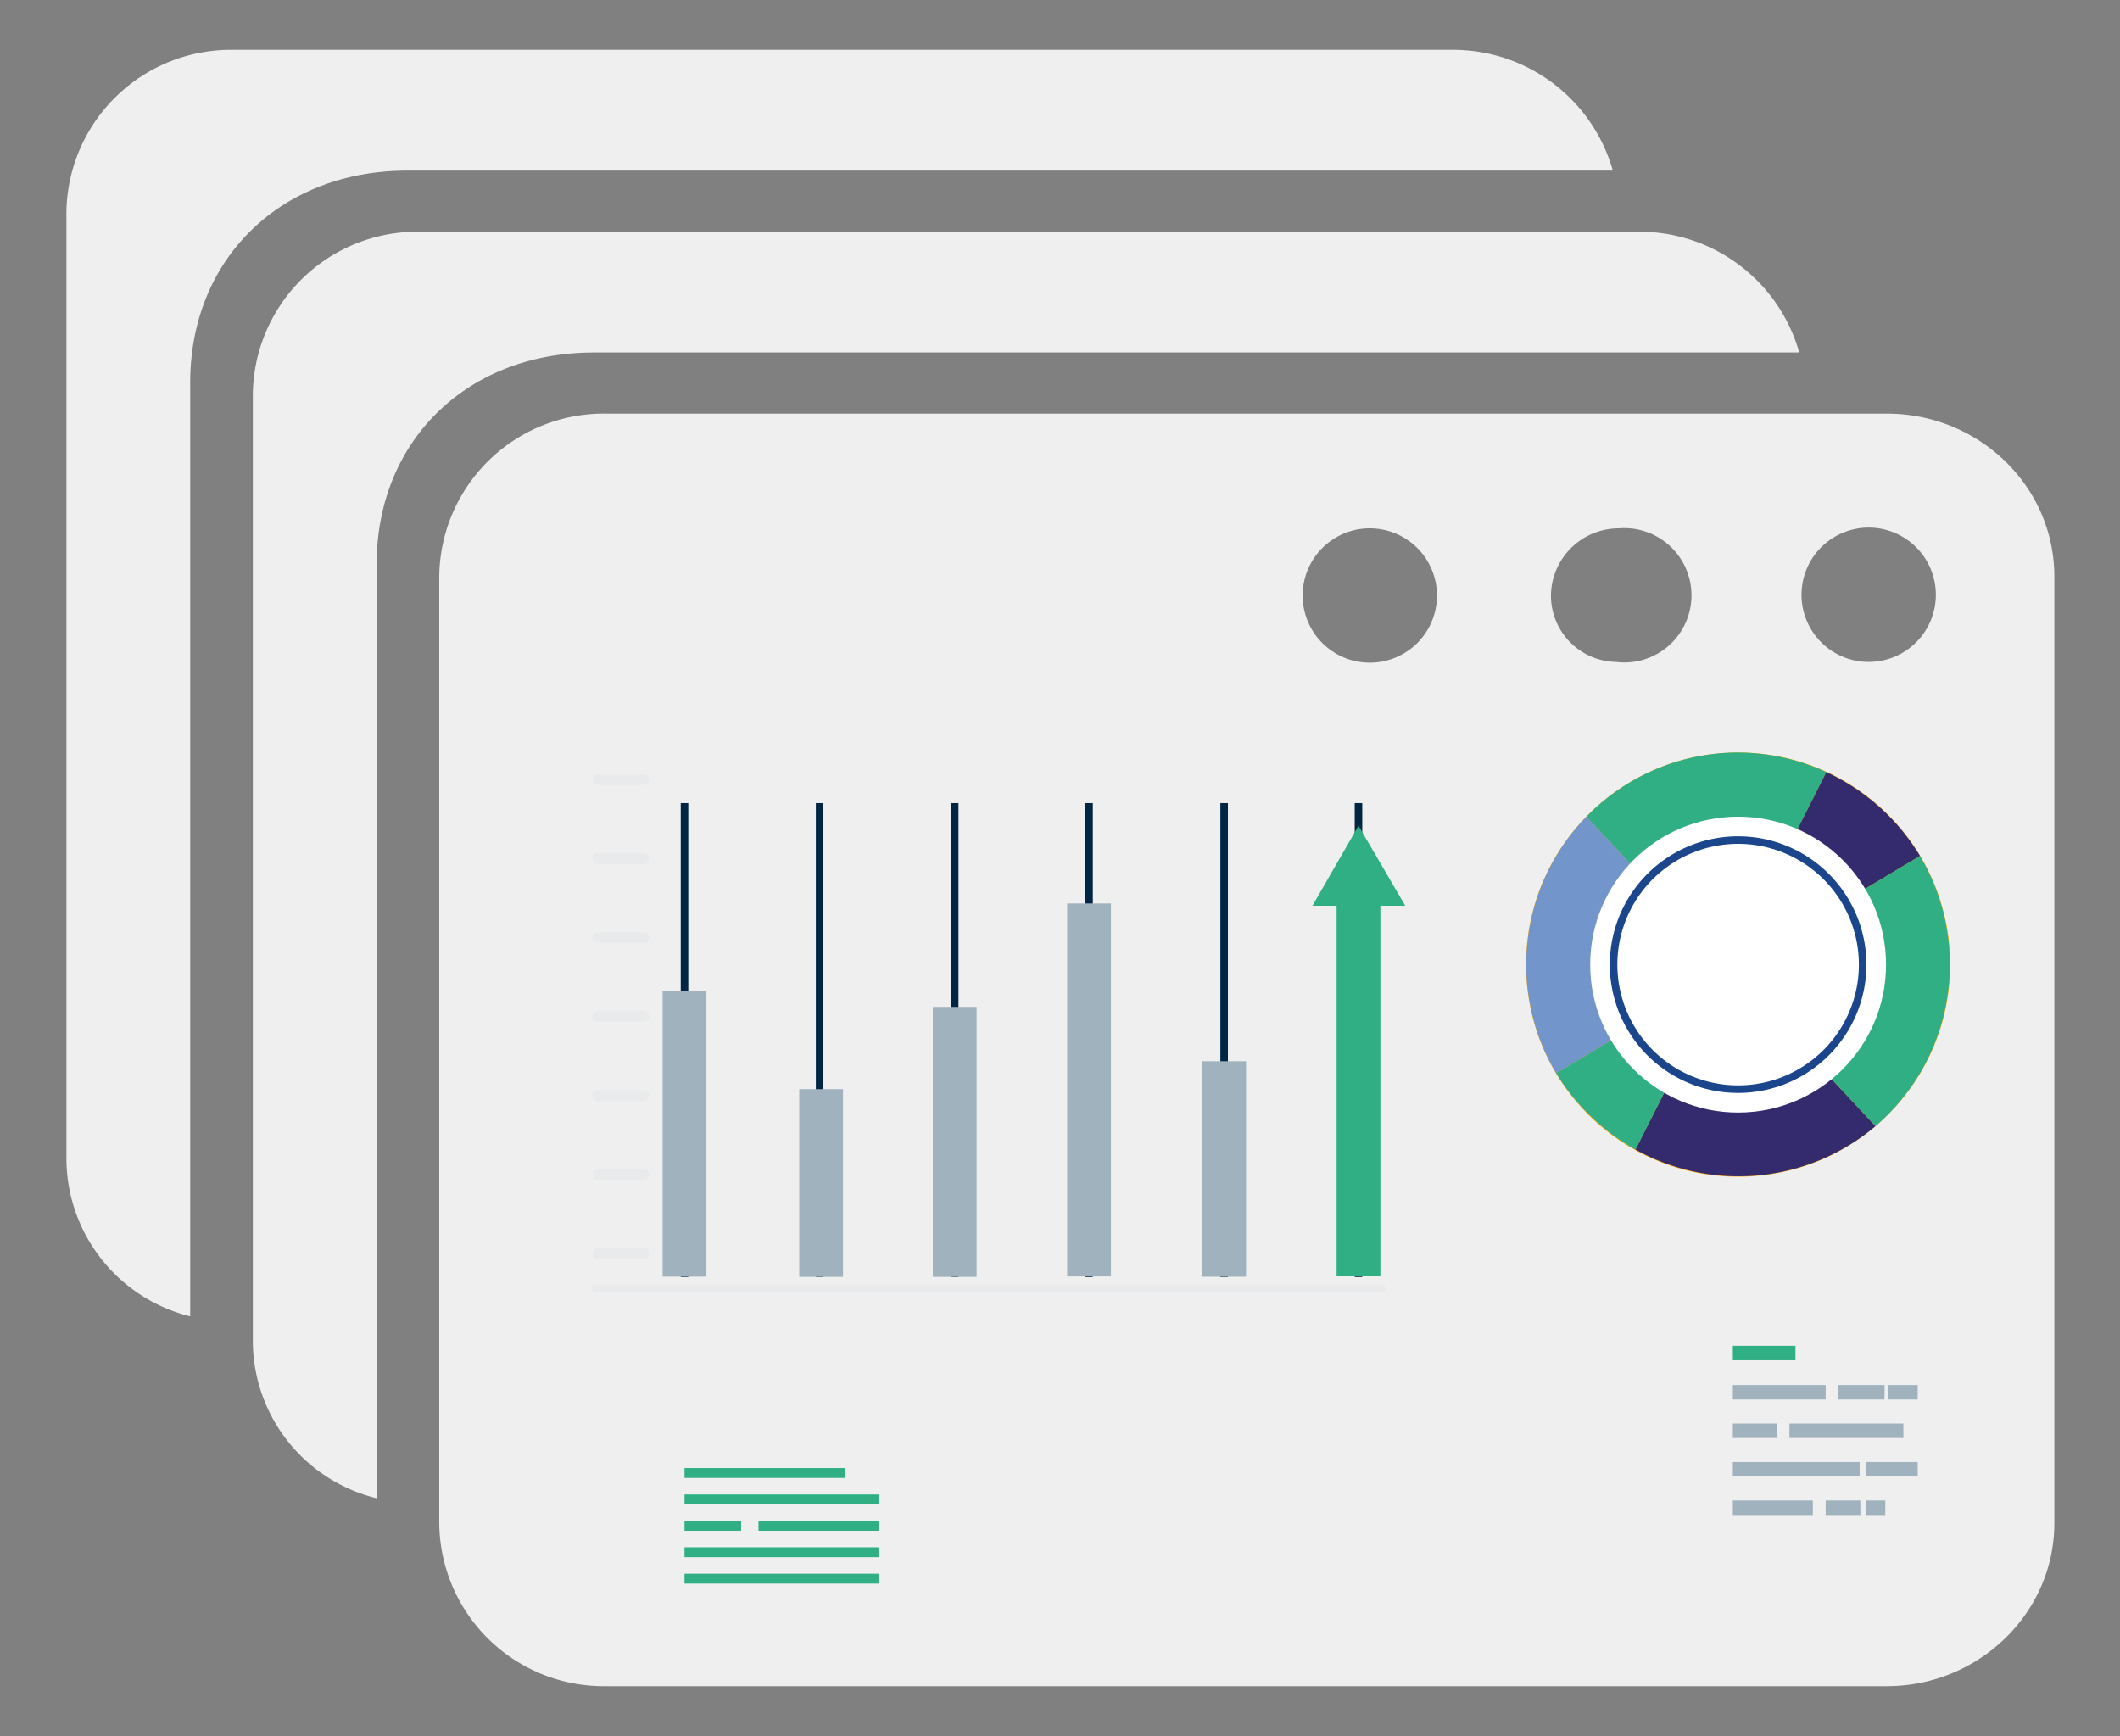 <svg xmlns="http://www.w3.org/2000/svg" viewBox="0 0 280.9 230"><rect x="0" y="0" width="280.9" height="230" fill="#808080" stroke="none"/><defs><style>.a{fill:#efefef;}.b{fill:#ffa900;}.c{fill:#30af85;}.d{fill:#342b6e;}.e{fill:#7296cc;}.f{fill:#fff;}.g{fill:#1b468c;}.h{fill:#a0b2be;}.i{fill:#002643;}.j{fill:#e8eaec;}</style></defs><path class="a" d="M25.2,174.4A21.6,21.6,0,0,1,8.8,153.6V28.2A21.8,21.8,0,0,1,30.9,6.6H192.4a22,22,0,0,1,21.3,16H54c-16.8,0-28.8,11.7-28.8,28.1ZM49.9,74.8c0-16.4,12-28.1,28.8-28.1H238.4a22,22,0,0,0-21.3-16H55.6A21.8,21.8,0,0,0,33.5,52.3V177.7a21.5,21.5,0,0,0,16.4,20.8ZM250,54.8H80.3A21.8,21.8,0,0,0,58.2,76.4V201.8a21.8,21.8,0,0,0,22.1,21.6H250c12.2,0,22.2-9.7,22.2-21.6V76.4C272.2,64.4,262.2,54.8,250,54.8ZM214.5,70a8.9,8.9,0,1,1-.4,17.7,8.8,8.8,0,0,1-8.6-8.8,9,9,0,0,1,9-8.9Zm-32.9,0a8.9,8.9,0,1,1-9,8.9,8.9,8.9,0,0,1,9-8.9Zm74.1,131.8a5.7,5.7,0,0,1-5.7,5.6H80.3a5.7,5.7,0,0,1-5.7-5.6V103H255.7ZM247.5,87.7a8.9,8.9,0,1,1,9-8.8A8.9,8.9,0,0,1,247.5,87.7Z"/><rect class="a" x="69.1" y="88" width="191.6" height="129.26"/><circle class="b" cx="230.3" cy="127.8" r="28.1"/><path class="c" d="M230.2,99.7a28.1,28.1,0,0,0-20,8.5l18.7,20L242,102.3A28.2,28.2,0,0,0,230.2,99.7Z"/><path class="d" d="M254.4,113.4A28.4,28.4,0,0,0,242,102.3l-13.1,25.9.3.3Z"/><path class="e" d="M210.2,108.2a28.1,28.1,0,0,0-4,34l22.4-13.4.3-.6Z"/><path class="b" d="M228.9,128.2l-.3.6.6-.3Z"/><path class="d" d="M248.5,149.2l-19.3-20.7-.6.3-11.9,23.5a28.1,28.1,0,0,0,31.8-3.1Z"/><path class="c" d="M206.2,142.2a29,29,0,0,0,10.5,10.1l11.9-23.5Z"/><path class="c" d="M254.4,113.4l-25.2,15.1,19.3,20.7a28.2,28.2,0,0,0,5.9-35.8Z"/><circle class="f" cx="230.3" cy="127.8" r="19.6"/><path class="g" d="M230.3,144.8a17,17,0,1,1,17-17h0A17,17,0,0,1,230.3,144.8Zm0-33a16,16,0,1,0,16,16h0A16,16,0,0,0,230.3,111.8Z"/><rect class="c" x="229.6" y="178.3" width="8.3" height="1.92"/><rect class="h" x="229.6" y="183.5" width="12.3" height="1.92"/><rect class="h" x="243.6" y="183.5" width="6.1" height="1.92"/><rect class="h" x="250.2" y="183.5" width="3.9" height="1.92"/><rect class="h" x="229.6" y="188.6" width="5.9" height="1.92"/><rect class="h" x="237.1" y="188.6" width="15.1" height="1.92"/><rect class="h" x="247.2" y="193.7" width="6.9" height="1.92"/><rect class="h" x="229.6" y="193.7" width="16.8" height="1.92"/><rect class="h" x="229.6" y="198.8" width="10.6" height="1.92"/><rect class="h" x="241.9" y="198.8" width="4.6" height="1.92"/><rect class="h" x="247.2" y="198.8" width="2.6" height="1.92"/><rect class="c" x="90.7" y="194.5" width="21.3" height="1.31"/><rect class="c" x="90.7" y="198" width="25.7" height="1.31"/><rect class="c" x="100.5" y="201.5" width="15.9" height="1.31"/><rect class="c" x="90.7" y="201.5" width="7.5" height="1.31"/><rect class="c" x="90.7" y="205" width="25.7" height="1.31"/><rect class="c" x="90.7" y="208.5" width="25.7" height="1.31"/><rect class="i" x="90.2" y="106.4" width="1" height="62.79"/><rect class="i" x="108.1" y="106.4" width="1" height="62.79"/><rect class="i" x="126" y="106.4" width="1" height="62.79"/><rect class="i" x="143.8" y="106.4" width="1" height="62.79"/><rect class="i" x="161.7" y="106.4" width="1" height="62.79"/><rect class="i" x="179.5" y="106.4" width="1" height="62.79"/><rect class="h" x="87.8" y="131.3" width="5.8" height="37.84"/><rect class="h" x="105.9" y="144.3" width="5.8" height="24.87"/><rect class="h" x="123.6" y="133.4" width="5.8" height="35.77"/><rect class="h" x="141.4" y="119.7" width="5.8" height="49.41"/><rect class="h" x="159.3" y="140.6" width="5.8" height="28.55"/><rect class="j" x="78.5" y="170.3" width="105" height="0.8"/><path class="c" d="M186.2,120,180,109.4,173.9,120h3.2v49.1h5.8V120Z"/><path class="j" d="M86,166.1a.7.7,0,0,1-.7.7H79.2a.7.7,0,0,1-.7-.7h0a.8.8,0,0,1,.7-.8h6.1a.8.8,0,0,1,.7.8Z"/><path class="j" d="M86,155.6a.7.7,0,0,1-.7.7H79.2a.7.7,0,0,1-.7-.7h0a.7.7,0,0,1,.7-.7h6.1a.7.7,0,0,1,.7.7Z"/><path class="j" d="M86,145.1a.8.8,0,0,1-.7.8H79.2a.8.8,0,0,1-.7-.8h0a.7.7,0,0,1,.7-.7h6.1a.7.7,0,0,1,.7.7Z"/><path class="j" d="M86,134.7a.7.7,0,0,1-.7.7H79.2a.7.7,0,0,1-.7-.7h0a.8.8,0,0,1,.7-.8h6.1a.8.8,0,0,1,.7.8Z"/><path class="j" d="M86,124.2a.7.7,0,0,1-.7.7H79.2a.7.7,0,0,1-.7-.7h0a.7.7,0,0,1,.7-.7h6.1a.7.7,0,0,1,.7.7Z"/><path class="j" d="M86,113.8a.7.7,0,0,1-.7.7H79.2a.7.7,0,0,1-.7-.7h0a.7.7,0,0,1,.7-.8h6.1a.7.7,0,0,1,.7.8Z"/><path class="j" d="M86,103.3a.7.7,0,0,1-.7.7H79.2a.7.7,0,0,1-.7-.7h0a.7.7,0,0,1,.7-.7h6.1a.7.7,0,0,1,.7.7Z"/></svg>